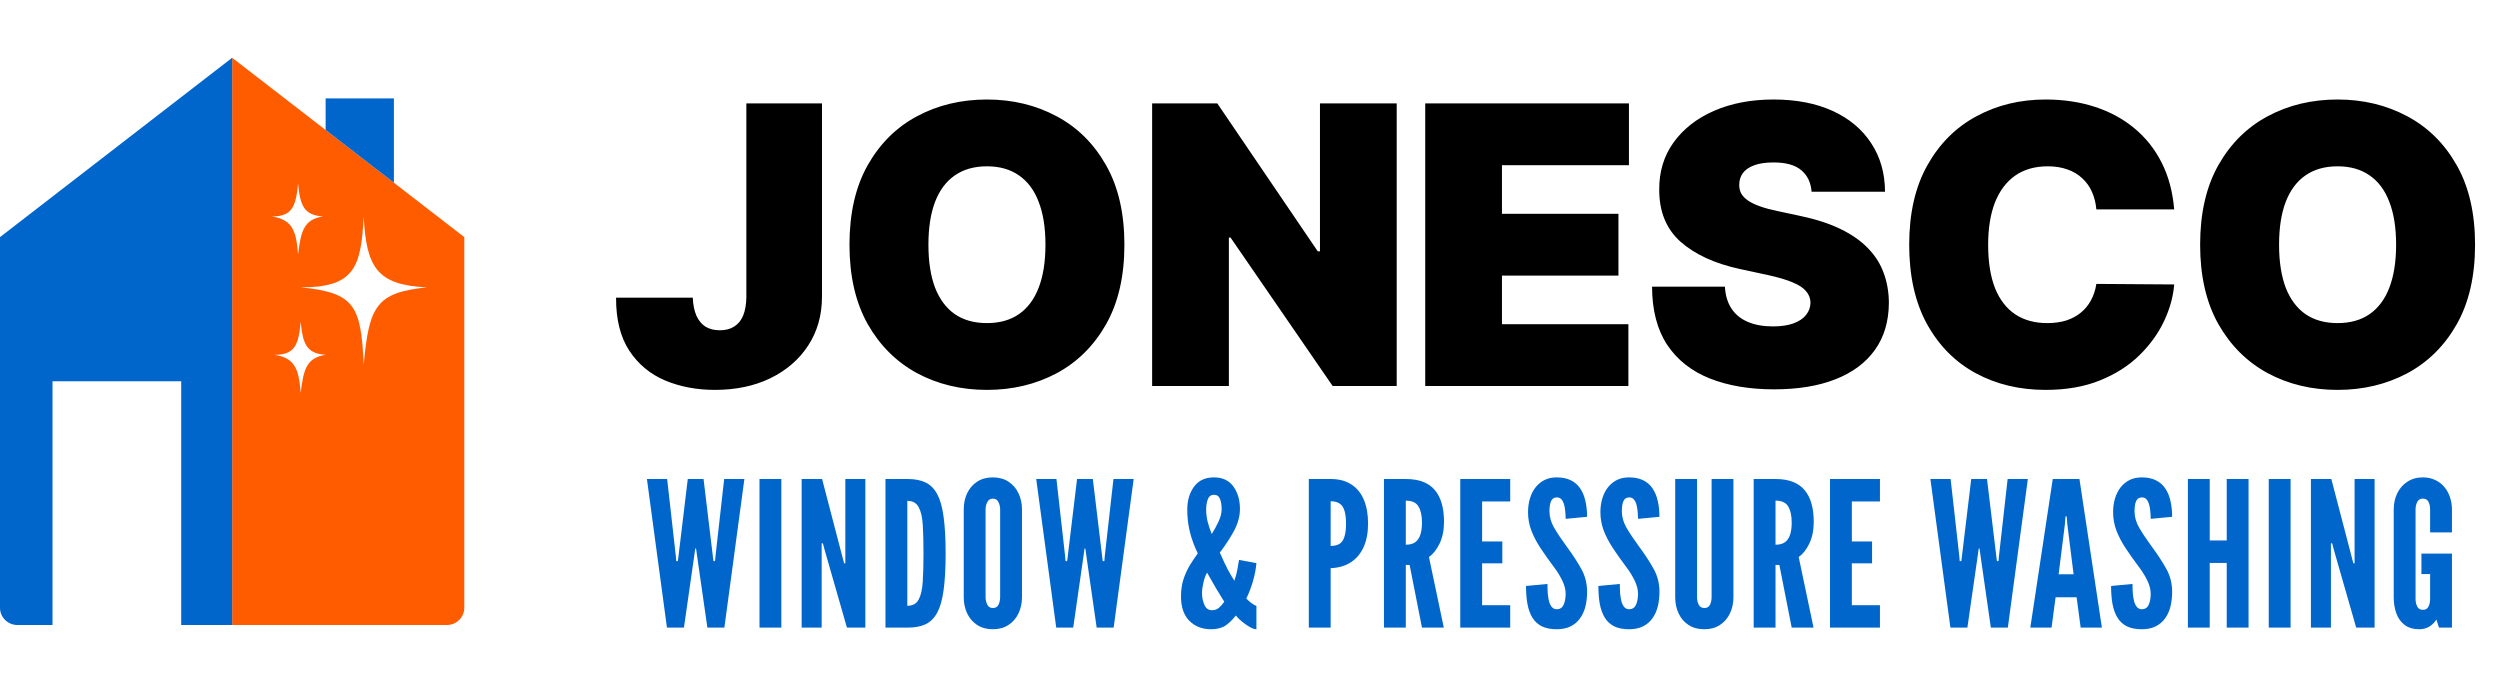 <svg width="952" height="261" viewBox="0 0 952 261" fill="none" xmlns="http://www.w3.org/2000/svg">
<path d="M284.211 39.364H313.012V113.153C312.977 120.161 311.207 126.328 307.704 131.653C304.235 136.944 299.435 141.079 293.303 144.057C287.206 147 280.181 148.472 272.228 148.472C265.325 148.472 259.018 147.28 253.307 144.898C247.596 142.48 243.041 138.696 239.642 133.545C236.244 128.36 234.562 121.633 234.597 113.364H263.819C263.924 116.062 264.379 118.339 265.185 120.196C266.026 122.053 267.182 123.455 268.654 124.401C270.16 125.312 271.982 125.767 274.12 125.767C276.292 125.767 278.114 125.294 279.586 124.348C281.092 123.402 282.231 122 283.002 120.143C283.773 118.251 284.176 115.921 284.211 113.153V39.364ZM428.173 93.182C428.173 105.165 425.843 115.273 421.183 123.507C416.523 131.706 410.234 137.925 402.315 142.165C394.397 146.369 385.567 148.472 375.827 148.472C366.016 148.472 357.151 146.352 349.233 142.112C341.349 137.838 335.078 131.601 330.418 123.402C325.793 115.168 323.48 105.095 323.48 93.182C323.48 81.199 325.793 71.108 330.418 62.909C335.078 54.675 341.349 48.456 349.233 44.251C357.151 40.012 366.016 37.892 375.827 37.892C385.567 37.892 394.397 40.012 402.315 44.251C410.234 48.456 416.523 54.675 421.183 62.909C425.843 71.108 428.173 81.199 428.173 93.182ZM398.111 93.182C398.111 86.735 397.252 81.304 395.535 76.889C393.854 72.439 391.348 69.076 388.02 66.798C384.726 64.486 380.662 63.33 375.827 63.33C370.991 63.33 366.909 64.486 363.581 66.798C360.287 69.076 357.782 72.439 356.065 76.889C354.383 81.304 353.543 86.735 353.543 93.182C353.543 99.629 354.383 105.077 356.065 109.527C357.782 113.942 360.287 117.305 363.581 119.618C366.909 121.895 370.991 123.034 375.827 123.034C380.662 123.034 384.726 121.895 388.02 119.618C391.348 117.305 393.854 113.942 395.535 109.527C397.252 105.077 398.111 99.629 398.111 93.182ZM531.864 39.364V147H507.478L468.586 90.449H467.955V147H438.733V39.364H463.54L501.802 95.704H502.643V39.364H531.864ZM542.727 147V39.364H620.3V62.909H571.948V81.409H616.306V104.955H571.948V123.455H620.09V147H542.727ZM689.856 73C689.575 69.496 688.261 66.763 685.914 64.801C683.601 62.839 680.08 61.858 675.35 61.858C672.337 61.858 669.867 62.226 667.94 62.962C666.047 63.662 664.646 64.626 663.735 65.852C662.824 67.079 662.351 68.48 662.316 70.057C662.246 71.353 662.474 72.527 662.999 73.578C663.56 74.594 664.436 75.523 665.627 76.364C666.818 77.169 668.342 77.905 670.199 78.571C672.056 79.237 674.264 79.832 676.822 80.358L685.651 82.25C691.608 83.511 696.706 85.176 700.945 87.243C705.185 89.31 708.654 91.745 711.351 94.548C714.049 97.316 716.029 100.435 717.29 103.903C718.587 107.372 719.252 111.156 719.288 115.256C719.252 122.333 717.483 128.325 713.979 133.23C710.475 138.135 705.465 141.867 698.948 144.425C692.466 146.982 684.67 148.261 675.56 148.261C666.205 148.261 658.041 146.877 651.069 144.109C644.131 141.341 638.735 137.084 634.881 131.338C631.062 125.557 629.135 118.164 629.1 109.159H656.85C657.025 112.453 657.849 115.221 659.32 117.463C660.792 119.705 662.859 121.405 665.522 122.561C668.22 123.717 671.426 124.295 675.14 124.295C678.258 124.295 680.868 123.91 682.971 123.139C685.073 122.368 686.667 121.3 687.753 119.933C688.84 118.567 689.4 117.008 689.435 115.256C689.4 113.609 688.857 112.172 687.806 110.946C686.79 109.685 685.108 108.563 682.761 107.582C680.413 106.566 677.242 105.62 673.248 104.744L662.526 102.432C652.996 100.365 645.48 96.913 639.979 92.078C634.513 87.208 631.798 80.568 631.833 72.159C631.798 65.327 633.62 59.353 637.299 54.237C641.013 49.087 646.146 45.075 652.698 42.202C659.285 39.329 666.836 37.892 675.35 37.892C684.039 37.892 691.555 39.346 697.897 42.254C704.239 45.162 709.127 49.262 712.56 54.553C716.029 59.808 717.781 65.957 717.816 73H689.856ZM827.932 79.727H798.29C798.08 77.275 797.519 75.05 796.608 73.053C795.732 71.055 794.506 69.338 792.929 67.902C791.387 66.43 789.513 65.309 787.306 64.538C785.098 63.733 782.593 63.33 779.79 63.33C774.885 63.33 770.733 64.521 767.334 66.903C763.97 69.286 761.413 72.702 759.661 77.152C757.944 81.602 757.085 86.945 757.085 93.182C757.085 99.769 757.961 105.287 759.713 109.737C761.5 114.152 764.075 117.481 767.439 119.723C770.803 121.93 774.85 123.034 779.58 123.034C782.278 123.034 784.695 122.701 786.833 122.036C788.97 121.335 790.827 120.336 792.404 119.04C793.98 117.743 795.259 116.184 796.24 114.362C797.256 112.505 797.94 110.42 798.29 108.108L827.932 108.318C827.582 112.873 826.303 117.516 824.095 122.246C821.888 126.941 818.752 131.286 814.688 135.28C810.658 139.239 805.665 142.428 799.709 144.845C793.752 147.263 786.833 148.472 778.949 148.472C769.068 148.472 760.204 146.352 752.355 142.112C744.542 137.873 738.358 131.636 733.803 123.402C729.283 115.168 727.023 105.095 727.023 93.182C727.023 81.199 729.335 71.108 733.96 62.909C738.585 54.675 744.822 48.456 752.671 44.251C760.519 40.012 769.279 37.892 778.949 37.892C785.746 37.892 792.001 38.821 797.712 40.678C803.423 42.535 808.433 45.25 812.743 48.824C817.053 52.363 820.521 56.725 823.149 61.91C825.777 67.096 827.371 73.035 827.932 79.727ZM942.502 93.182C942.502 105.165 940.172 115.273 935.512 123.507C930.852 131.706 924.563 137.925 916.644 142.165C908.726 146.369 899.896 148.472 890.156 148.472C880.345 148.472 871.48 146.352 863.562 142.112C855.678 137.838 849.406 131.601 844.746 123.402C840.121 115.168 837.809 105.095 837.809 93.182C837.809 81.199 840.121 71.108 844.746 62.909C849.406 54.675 855.678 48.456 863.562 44.251C871.48 40.012 880.345 37.892 890.156 37.892C899.896 37.892 908.726 40.012 916.644 44.251C924.563 48.456 930.852 54.675 935.512 62.909C940.172 71.108 942.502 81.199 942.502 93.182ZM912.44 93.182C912.44 86.735 911.581 81.304 909.864 76.889C908.182 72.439 905.677 69.076 902.349 66.798C899.055 64.486 894.991 63.33 890.156 63.33C885.32 63.33 881.238 64.486 877.91 66.798C874.616 69.076 872.111 72.439 870.394 76.889C868.712 81.304 867.871 86.735 867.871 93.182C867.871 99.629 868.712 105.077 870.394 109.527C872.111 113.942 874.616 117.305 877.91 119.618C881.238 121.895 885.32 123.034 890.156 123.034C894.991 123.034 899.055 121.895 902.349 119.618C905.677 117.305 908.182 113.942 909.864 109.527C911.581 105.077 912.44 99.629 912.44 93.182Z" fill="black"/>
<path d="M253.973 239L246.35 182.405H254.05L257.361 211.819L257.515 213.667H258.131L258.362 211.819L261.904 182.405H267.91L271.452 211.819L271.683 213.667H272.299L272.453 211.819L275.764 182.405H283.464L275.841 239H269.373L265.523 212.204L265.061 208.893H264.753L264.291 212.204L260.441 239H253.973ZM289.217 239V182.405H297.533V239H289.217ZM305.27 239V182.405H313.047L320.747 211.896L321.44 214.514H321.902V182.405H329.525V239H322.518L314.048 209.509L313.355 206.891H312.893V239H305.27ZM337.189 239V182.405H345.659C348.328 182.405 350.587 182.841 352.435 183.714C354.283 184.587 355.771 186.075 356.901 188.18C358.03 190.285 358.839 193.172 359.326 196.842C359.84 200.513 360.096 205.146 360.096 210.741C360.096 216.362 359.84 221.008 359.326 224.678C358.839 228.323 358.03 231.197 356.901 233.302C355.771 235.381 354.283 236.857 352.435 237.73C350.587 238.577 348.328 239 345.659 239H337.189ZM345.505 230.684C347.558 230.684 349.008 229.875 349.855 228.258C350.702 226.641 351.216 224.331 351.395 221.328C351.575 218.325 351.665 214.758 351.665 210.625C351.665 206.442 351.575 202.874 351.395 199.922C351.216 196.945 350.689 194.674 349.817 193.108C348.97 191.517 347.532 190.721 345.505 190.721V230.684ZM378.081 239.616C375.771 239.616 373.782 239.077 372.114 237.999C370.471 236.921 369.2 235.458 368.302 233.61C367.429 231.762 366.993 229.683 366.993 227.373V194.032C366.993 191.696 367.429 189.617 368.302 187.795C369.2 185.947 370.471 184.484 372.114 183.406C373.782 182.328 375.771 181.789 378.081 181.789C380.391 181.789 382.367 182.328 384.01 183.406C385.678 184.484 386.949 185.947 387.822 187.795C388.72 189.643 389.169 191.722 389.169 194.032V227.373C389.169 229.683 388.72 231.762 387.822 233.61C386.949 235.458 385.678 236.921 384.01 237.999C382.367 239.077 380.391 239.616 378.081 239.616ZM378.081 231.531C379.108 231.531 379.826 231.107 380.237 230.26C380.648 229.388 380.853 228.425 380.853 227.373V194.032C380.853 192.98 380.635 192.03 380.199 191.183C379.762 190.31 379.056 189.874 378.081 189.874C377.131 189.874 376.426 190.31 375.964 191.183C375.527 192.03 375.309 192.98 375.309 194.032V227.373C375.309 228.425 375.527 229.388 375.964 230.26C376.4 231.107 377.106 231.531 378.081 231.531ZM402.213 239L394.59 182.405H402.29L405.601 211.819L405.755 213.667H406.371L406.602 211.819L410.144 182.405H416.15L419.692 211.819L419.923 213.667H420.539L420.693 211.819L424.004 182.405H431.704L424.081 239H417.613L413.763 212.204L413.301 208.893H412.993L412.531 212.204L408.681 239H402.213ZM461.119 239.616C457.808 239.616 455.075 238.551 452.919 236.42C450.788 234.264 449.723 231.172 449.723 227.142C449.723 224.627 450.057 222.381 450.724 220.404C451.417 218.402 452.251 216.606 453.227 215.014C454.228 213.423 455.19 211.999 456.114 210.741C454.779 207.969 453.778 205.248 453.111 202.579C452.444 199.884 452.11 197.061 452.11 194.109C452.11 190.593 452.97 187.667 454.69 185.331C456.409 182.97 458.937 181.789 462.274 181.789C465.534 181.789 467.998 182.944 469.666 185.254C471.334 187.564 472.169 190.4 472.169 193.762C472.169 196.56 471.424 199.345 469.936 202.117C468.447 204.863 466.637 207.635 464.507 210.433C465.739 213.231 466.791 215.451 467.664 217.093C468.537 218.71 469.332 220.058 470.051 221.136C470.564 219.699 470.962 218.184 471.245 216.593C471.553 214.976 471.745 213.847 471.822 213.205L478.444 214.437C478.264 216.619 477.815 218.941 477.097 221.405C476.378 223.869 475.544 226.038 474.594 227.912C475.107 228.477 475.736 229.041 476.481 229.606C477.225 230.145 477.879 230.53 478.444 230.761V239.616C477.725 239.616 476.84 239.308 475.788 238.692C474.735 238.076 473.721 237.357 472.746 236.536C471.796 235.715 471.078 234.996 470.59 234.38C469.409 235.946 468.113 237.216 466.702 238.191C465.29 239.141 463.429 239.616 461.119 239.616ZM461.504 232.378C462.556 232.378 463.442 232.07 464.161 231.454C464.879 230.838 465.559 230.068 466.201 229.144C465.174 227.476 464.122 225.756 463.044 223.985C461.992 222.214 460.862 220.238 459.656 218.056C459.091 219.006 458.629 220.25 458.27 221.79C457.911 223.305 457.731 224.665 457.731 225.871C457.731 227.514 458.039 229.016 458.655 230.376C459.271 231.711 460.221 232.378 461.504 232.378ZM461.427 203.349C462.351 201.912 463.211 200.346 464.007 198.652C464.802 196.958 465.2 195.367 465.2 193.878C465.2 192.364 464.995 191.08 464.584 190.028C464.173 188.95 463.403 188.411 462.274 188.411C461.17 188.411 460.4 188.963 459.964 190.066C459.528 191.17 459.31 192.479 459.31 193.993C459.31 195.585 459.502 197.163 459.887 198.729C460.298 200.295 460.811 201.835 461.427 203.349ZM498.398 239V182.405H506.714C509.871 182.405 512.502 183.098 514.607 184.484C516.737 185.87 518.329 187.833 519.381 190.374C520.433 192.915 520.959 195.906 520.959 199.345C520.959 202.784 520.408 205.749 519.304 208.238C518.2 210.728 516.583 212.679 514.453 214.09C512.348 215.476 509.769 216.234 506.714 216.362V239H498.398ZM506.714 207.892C508.177 207.892 509.332 207.61 510.179 207.045C511.026 206.455 511.63 205.531 511.989 204.273C512.374 203.015 512.566 201.398 512.566 199.422C512.566 197.42 512.374 195.79 511.989 194.532C511.63 193.275 511.014 192.351 510.141 191.76C509.294 191.17 508.152 190.875 506.714 190.875V207.892ZM527.009 239V182.405H535.325C540.304 182.405 543.974 183.791 546.336 186.563C548.697 189.309 549.878 193.365 549.878 198.729C549.878 201.912 549.313 204.671 548.184 207.006C547.08 209.316 545.733 211.01 544.141 212.088L549.801 239H541.485L536.788 215.13H535.325V239H527.009ZM535.325 207.43C536.865 207.43 538.084 207.096 538.982 206.429C539.881 205.736 540.522 204.761 540.907 203.503C541.292 202.245 541.485 200.757 541.485 199.037C541.485 196.342 541.036 194.276 540.137 192.838C539.265 191.375 537.66 190.644 535.325 190.644V207.43ZM556.07 239V182.405H575.089V190.952H564.386V206.198H572.086V214.514H564.386V230.453H575.089V239H556.07ZM592.811 239.616C590.526 239.616 588.627 239.244 587.113 238.499C585.598 237.729 584.405 236.626 583.532 235.188C582.66 233.751 582.031 232.019 581.646 229.991C581.286 227.963 581.107 225.679 581.107 223.138L589.269 222.368C589.269 223.6 589.307 224.793 589.384 225.948C589.487 227.078 589.654 228.104 589.885 229.028C590.141 229.927 590.501 230.645 590.963 231.184C591.45 231.723 592.066 231.993 592.811 231.993C594.043 231.993 594.915 231.428 595.429 230.299C595.942 229.144 596.199 227.758 596.199 226.141C596.199 224.524 595.775 222.843 594.928 221.097C594.081 219.352 593.067 217.697 591.887 216.131C589.885 213.462 588.127 210.985 586.612 208.7C585.124 206.416 583.956 204.17 583.109 201.963C582.287 199.756 581.877 197.446 581.877 195.033C581.877 193.134 582.121 191.388 582.608 189.797C583.096 188.18 583.802 186.781 584.726 185.6C585.675 184.394 586.818 183.457 588.152 182.79C589.487 182.123 591.014 181.789 592.734 181.789C594.864 181.789 596.661 182.148 598.124 182.867C599.612 183.586 600.806 184.612 601.704 185.947C602.628 187.282 603.296 188.873 603.706 190.721C604.143 192.543 604.361 194.571 604.361 196.804L596.199 197.574C596.199 196.624 596.147 195.675 596.045 194.725C595.968 193.75 595.814 192.864 595.583 192.068C595.352 191.273 595.018 190.631 594.582 190.143C594.145 189.656 593.581 189.412 592.888 189.412C591.81 189.412 591.065 189.874 590.655 190.798C590.244 191.696 590.039 192.98 590.039 194.648C590.039 196.804 590.616 198.883 591.771 200.885C592.926 202.887 594.479 205.223 596.43 207.892C598.765 211.049 600.665 213.949 602.128 216.593C603.616 219.237 604.361 222.163 604.361 225.371C604.361 227.399 604.143 229.285 603.706 231.03C603.27 232.75 602.577 234.252 601.627 235.535C600.703 236.818 599.51 237.819 598.047 238.538C596.609 239.257 594.864 239.616 592.811 239.616ZM620.368 239.616C618.084 239.616 616.185 239.244 614.67 238.499C613.156 237.729 611.962 236.626 611.09 235.188C610.217 233.751 609.588 232.019 609.203 229.991C608.844 227.963 608.664 225.679 608.664 223.138L616.826 222.368C616.826 223.6 616.865 224.793 616.942 225.948C617.044 227.078 617.211 228.104 617.442 229.028C617.699 229.927 618.058 230.645 618.52 231.184C619.008 231.723 619.624 231.993 620.368 231.993C621.6 231.993 622.473 231.428 622.986 230.299C623.5 229.144 623.756 227.758 623.756 226.141C623.756 224.524 623.333 222.843 622.486 221.097C621.639 219.352 620.625 217.697 619.444 216.131C617.442 213.462 615.684 210.985 614.17 208.7C612.681 206.416 611.513 204.17 610.666 201.963C609.845 199.756 609.434 197.446 609.434 195.033C609.434 193.134 609.678 191.388 610.166 189.797C610.653 188.18 611.359 186.781 612.283 185.6C613.233 184.394 614.375 183.457 615.71 182.79C617.044 182.123 618.572 181.789 620.291 181.789C622.422 181.789 624.218 182.148 625.681 182.867C627.17 183.586 628.363 184.612 629.262 185.947C630.186 187.282 630.853 188.873 631.264 190.721C631.7 192.543 631.918 194.571 631.918 196.804L623.756 197.574C623.756 196.624 623.705 195.675 623.602 194.725C623.525 193.75 623.371 192.864 623.14 192.068C622.909 191.273 622.576 190.631 622.139 190.143C621.703 189.656 621.138 189.412 620.445 189.412C619.367 189.412 618.623 189.874 618.212 190.798C617.802 191.696 617.596 192.98 617.596 194.648C617.596 196.804 618.174 198.883 619.329 200.885C620.484 202.887 622.037 205.223 623.987 207.892C626.323 211.049 628.222 213.949 629.685 216.593C631.174 219.237 631.918 222.163 631.918 225.371C631.918 227.399 631.7 229.285 631.264 231.03C630.827 232.75 630.134 234.252 629.185 235.535C628.261 236.818 627.067 237.819 625.604 238.538C624.167 239.257 622.422 239.616 620.368 239.616ZM649.004 239.616C646.668 239.616 644.666 239.077 642.998 237.999C641.355 236.921 640.098 235.458 639.225 233.61C638.352 231.762 637.916 229.683 637.916 227.373V182.405H646.232V227.373C646.232 228.477 646.45 229.452 646.886 230.299C647.323 231.12 648.029 231.531 649.004 231.531C650.031 231.531 650.749 231.12 651.16 230.299C651.571 229.452 651.776 228.477 651.776 227.373V182.405H660.092V227.373C660.092 229.683 659.643 231.762 658.744 233.61C657.872 235.458 656.601 236.921 654.933 237.999C653.29 239.077 651.314 239.616 649.004 239.616ZM667.804 239V182.405H676.12C681.1 182.405 684.77 183.791 687.131 186.563C689.493 189.309 690.673 193.365 690.673 198.729C690.673 201.912 690.109 204.671 688.979 207.006C687.876 209.316 686.528 211.01 684.937 212.088L690.596 239H682.28L677.583 215.13H676.12V239H667.804ZM676.12 207.43C677.66 207.43 678.88 207.096 679.778 206.429C680.676 205.736 681.318 204.761 681.703 203.503C682.088 202.245 682.28 200.757 682.28 199.037C682.28 196.342 681.831 194.276 680.933 192.838C680.06 191.375 678.456 190.644 676.12 190.644V207.43ZM696.866 239V182.405H715.885V190.952H705.182V206.198H712.882V214.514H705.182V230.453H715.885V239H696.866ZM742.715 239L735.092 182.405H742.792L746.103 211.819L746.257 213.667H746.873L747.104 211.819L750.646 182.405H756.652L760.194 211.819L760.425 213.667H761.041L761.195 211.819L764.506 182.405H772.206L764.583 239H758.115L754.265 212.204L753.803 208.893H753.495L753.033 212.204L749.183 239H742.715ZM773.144 239L781.691 182.405H791.855L800.402 239H792.317L790.777 227.45H782.769L781.229 239H773.144ZM783.924 218.672H789.622L787.235 199.653L787.004 196.65H786.542L786.311 199.653L783.924 218.672ZM815.602 239.616C813.318 239.616 811.419 239.244 809.904 238.499C808.39 237.729 807.196 236.626 806.324 235.188C805.451 233.751 804.822 232.019 804.437 229.991C804.078 227.963 803.898 225.679 803.898 223.138L812.06 222.368C812.06 223.6 812.099 224.793 812.176 225.948C812.278 227.078 812.445 228.104 812.676 229.028C812.933 229.927 813.292 230.645 813.754 231.184C814.242 231.723 814.858 231.993 815.602 231.993C816.834 231.993 817.707 231.428 818.22 230.299C818.734 229.144 818.99 227.758 818.99 226.141C818.99 224.524 818.567 222.843 817.72 221.097C816.873 219.352 815.859 217.697 814.678 216.131C812.676 213.462 810.918 210.985 809.404 208.7C807.915 206.416 806.747 204.17 805.9 201.963C805.079 199.756 804.668 197.446 804.668 195.033C804.668 193.134 804.912 191.388 805.4 189.797C805.887 188.18 806.593 186.781 807.517 185.6C808.467 184.394 809.609 183.457 810.944 182.79C812.278 182.123 813.806 181.789 815.525 181.789C817.656 181.789 819.452 182.148 820.915 182.867C822.404 183.586 823.597 184.612 824.496 185.947C825.42 187.282 826.087 188.873 826.498 190.721C826.934 192.543 827.152 194.571 827.152 196.804L818.99 197.574C818.99 196.624 818.939 195.675 818.836 194.725C818.759 193.75 818.605 192.864 818.374 192.068C818.143 191.273 817.81 190.631 817.373 190.143C816.937 189.656 816.372 189.412 815.679 189.412C814.601 189.412 813.857 189.874 813.446 190.798C813.036 191.696 812.83 192.98 812.83 194.648C812.83 196.804 813.408 198.883 814.563 200.885C815.718 202.887 817.271 205.223 819.221 207.892C821.557 211.049 823.456 213.949 824.919 216.593C826.408 219.237 827.152 222.163 827.152 225.371C827.152 227.399 826.934 229.285 826.498 231.03C826.061 232.75 825.368 234.252 824.419 235.535C823.495 236.818 822.301 237.819 820.838 238.538C819.401 239.257 817.656 239.616 815.602 239.616ZM833.15 239V182.405H841.466V205.813H847.934V182.405H856.25V239H847.934V214.36H841.466V239H833.15ZM863.941 239V182.405H872.257V239H863.941ZM879.994 239V182.405H887.771L895.471 211.896L896.164 214.514H896.626V182.405H904.249V239H897.242L888.772 209.509L888.079 206.891H887.617V239H879.994ZM921.307 239.616C919.022 239.616 917.161 239.077 915.724 237.999C914.287 236.921 913.222 235.458 912.529 233.61C911.861 231.762 911.528 229.683 911.528 227.373V194.032C911.528 191.748 911.977 189.681 912.875 187.833C913.773 185.985 915.057 184.522 916.725 183.444C918.393 182.341 920.357 181.789 922.616 181.789C924.335 181.789 925.875 182.11 927.236 182.751C928.622 183.367 929.789 184.24 930.739 185.369C931.714 186.499 932.446 187.808 932.934 189.296C933.447 190.759 933.704 192.338 933.704 194.032V202.733H925.388V194.032C925.388 192.903 925.182 191.927 924.772 191.106C924.361 190.285 923.642 189.874 922.616 189.874C921.615 189.874 920.896 190.31 920.46 191.183C920.049 192.03 919.844 192.98 919.844 194.032V228.066C919.844 229.17 920.062 230.145 920.498 230.992C920.934 231.813 921.64 232.224 922.616 232.224C923.642 232.224 924.361 231.813 924.772 230.992C925.182 230.145 925.388 229.17 925.388 228.066V218.595H922.077V210.818H933.704V239H928.776L927.775 235.92C927.056 237.075 926.132 237.986 925.003 238.653C923.899 239.295 922.667 239.616 921.307 239.616Z" fill="#0066CC"/>
<path fill-rule="evenodd" clip-rule="evenodd" d="M176.801 231.449L176.801 90.291L88.4 22L88.4 238L170.171 238C173.832 238 176.801 235.067 176.801 231.449ZM138.5 138.98C137.5 116.26 135 111.427 114.5 109.424C135 109.493 137.5 101.759 138.5 82.423C139.5 101.759 143.5 108.526 162.5 109.424C143.5 111.427 140.5 116.26 138.5 138.98ZM113.5 96.925C112.782 87.598 111.245 83.651 103.5 82.423C111.234 82.453 112.688 78.716 113.5 69.855C114.302 78.347 115.754 81.937 123 82.423C115.735 83.552 114.58 87.907 113.5 96.925ZM114.5 149.614C113.782 140.287 112.245 136.341 104.5 135.112C112.234 135.142 113.688 131.405 114.5 122.544C115.302 131.037 116.754 134.626 124 135.112C116.735 136.241 115.58 140.596 114.5 149.614Z" fill="#FF5C00"/>
<path d="M124 49.501L150 69.587V37.468L124 37.468V49.501Z" fill="#0066CC"/>
<path fill-rule="evenodd" clip-rule="evenodd" d="M6.63 238C2.968 238 0 235.067 0 231.449L0 90.291L88.4 22L88.4 238H69L69 145.19L20 145.19L20 238H6.63Z" fill="#0066CC"/>
</svg>
